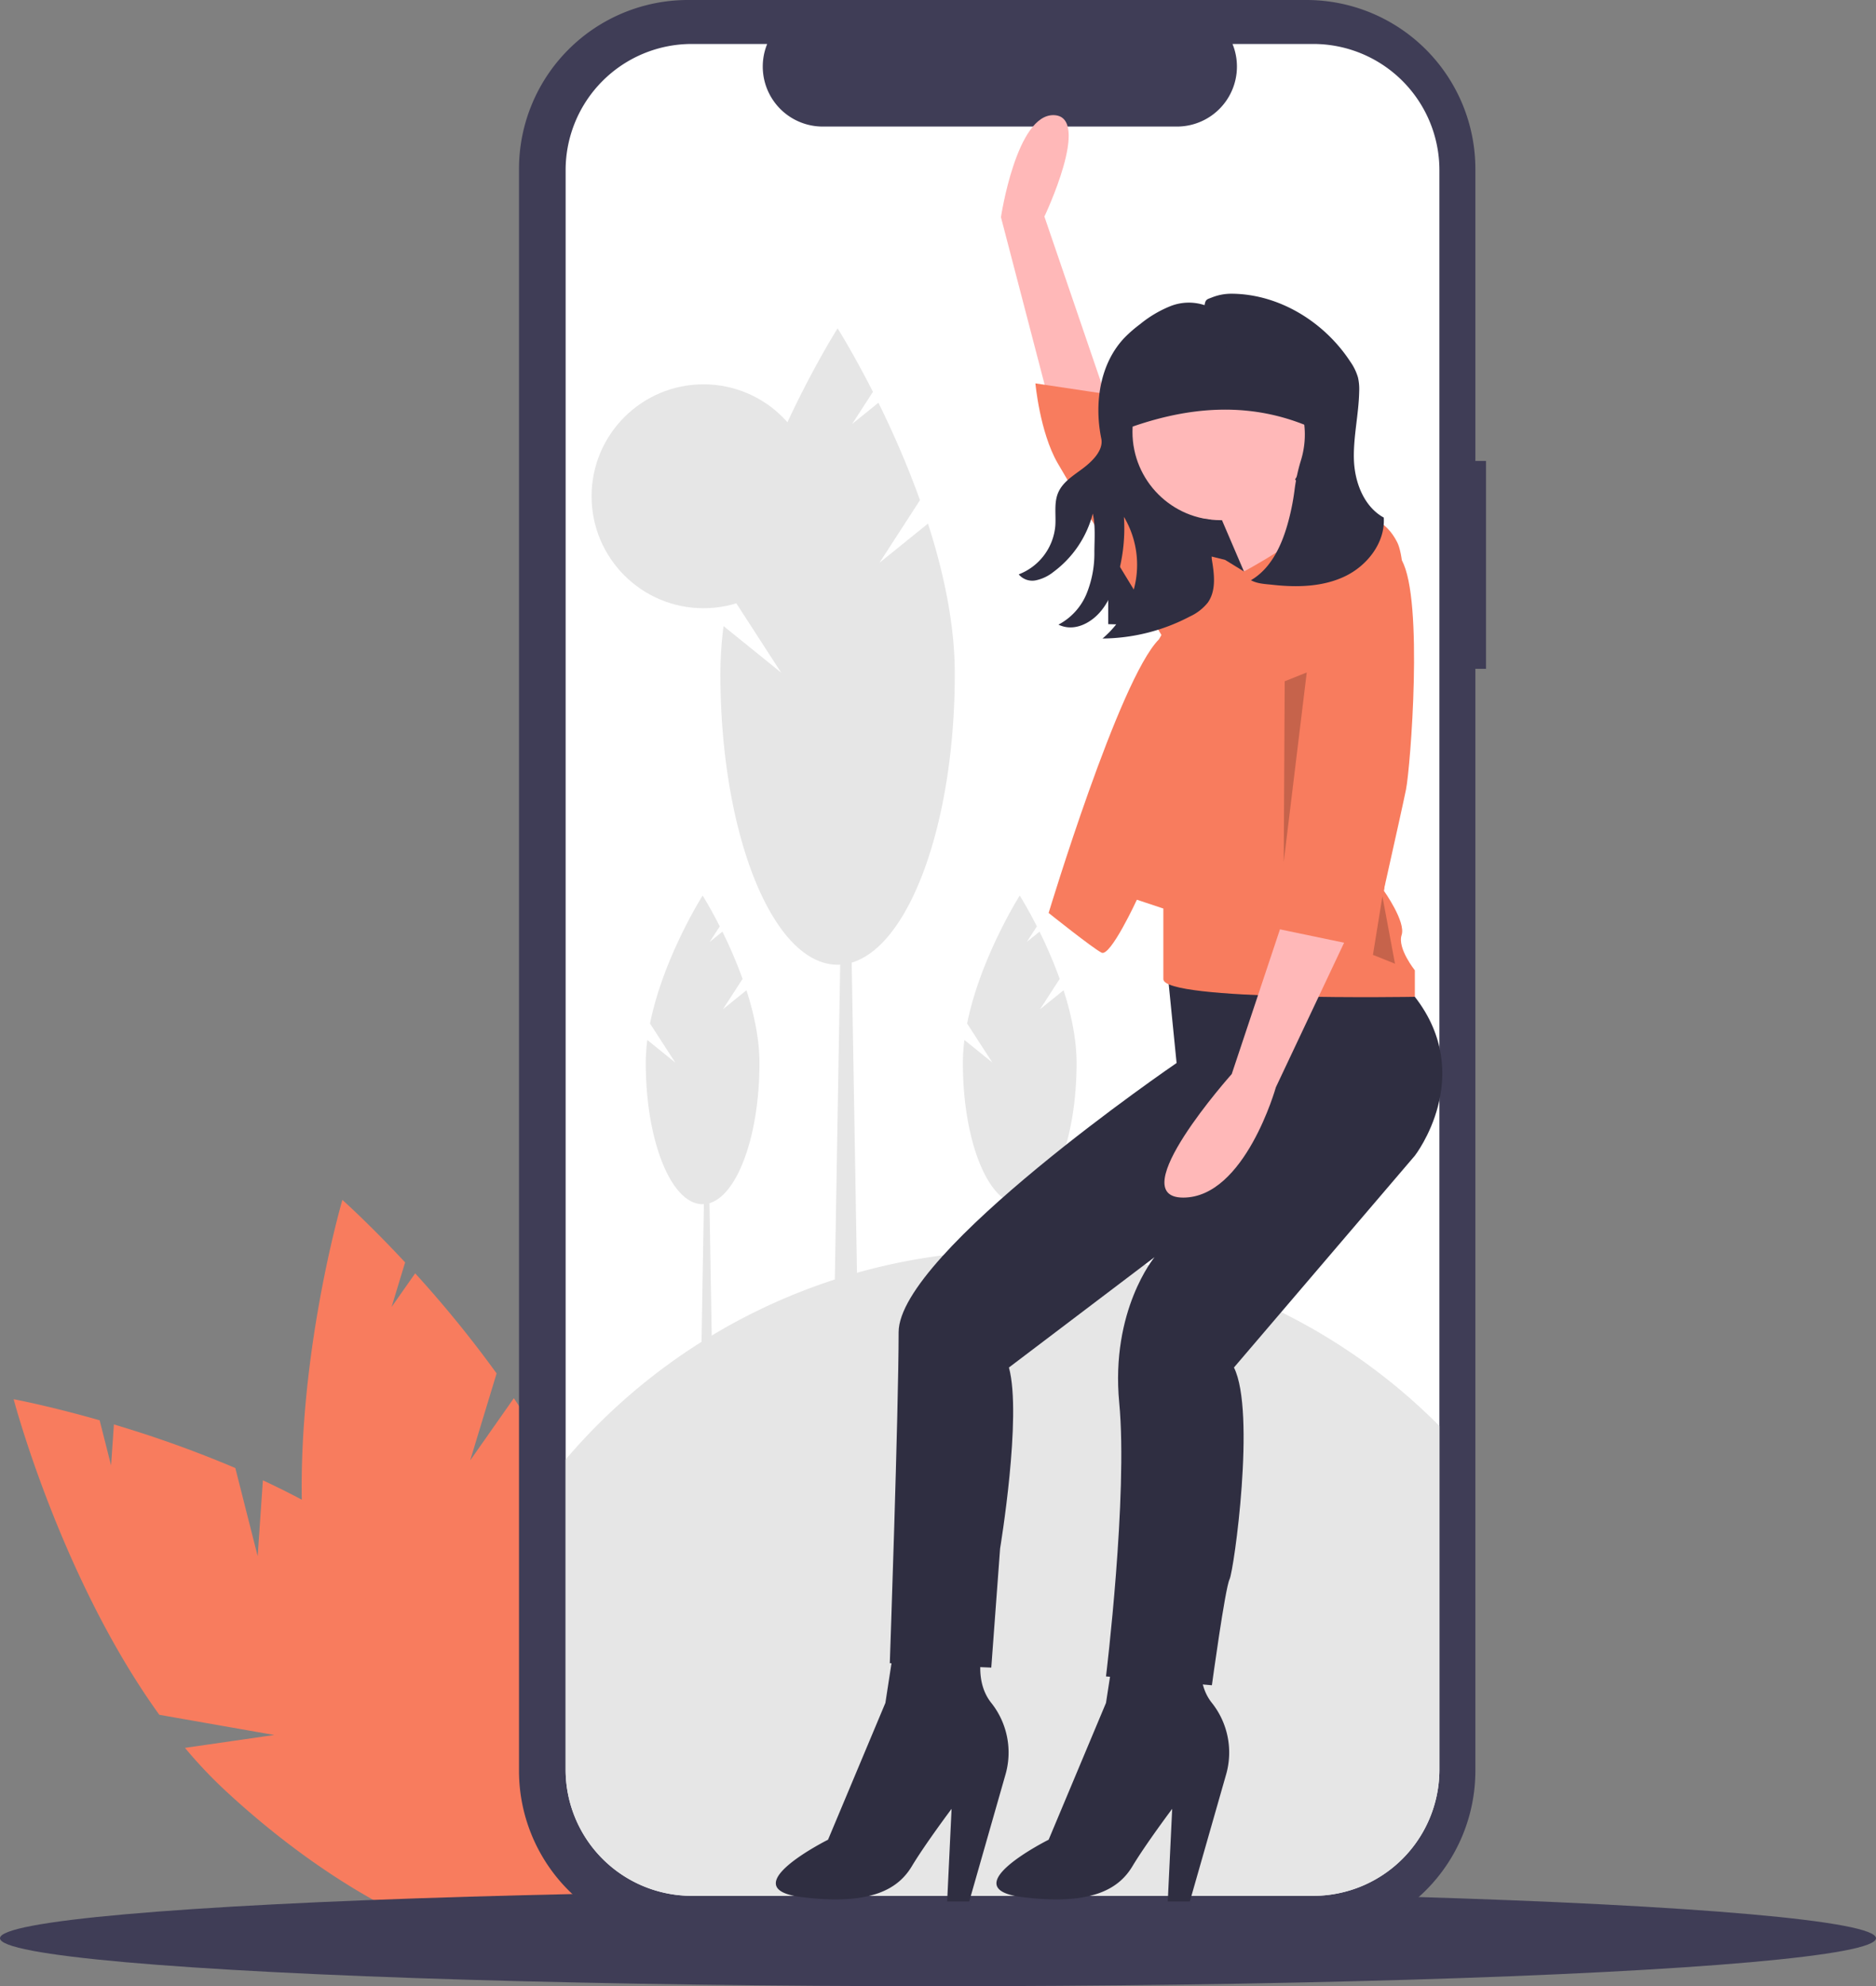 <svg xmlns="http://www.w3.org/2000/svg" data-name="Layer 1" width="704" height="745.194" viewBox="0 0 704 745.194" xmlns:xlink="http://www.w3.org/1999/xlink"><rect x="0" y="0" width="704" height="745.194" fill="#808080" stroke="none"/><title>mobile_web</title><path d="M344.694,661.251l-8.387-33.073A429.461,429.461,0,0,0,290.742,611.834l-1.058,15.371L285.39,610.271c-19.202-5.482-32.265-7.896-32.265-7.896s17.649,67.097,54.661,118.393l43.124,7.572-33.501,4.832A173.751,173.751,0,0,0,332.395,749.052c53.84,49.97,113.807,72.894,133.938,51.203s-7.195-79.784-61.035-129.754c-16.691-15.491-37.658-27.922-58.646-37.705Z" transform="translate(-248 -77.403)" fill="#f87c5e"/><path d="M424.443,625.33l9.916-32.647a429.465,429.465,0,0,0-30.557-37.544L394.951,567.75l5.077-16.715c-13.604-14.618-23.539-23.438-23.539-23.438s-19.575,66.561-14.405,129.604l33.002,28.773L363.909,672.793a173.751,173.751,0,0,0,4.621,21.341c20.26,70.607,59.745,121.228,88.19,113.065s35.081-72.017,14.821-142.624c-6.281-21.889-17.804-43.368-30.714-62.592Z" transform="translate(-248 -77.403)" fill="#f87c5e"/><ellipse cx="352" cy="727.194" rx="352" ry="18" fill="#3f3d56"/><path d="M805.654,250.35h-3.999V140.805a63.402,63.402,0,0,0-63.402-63.402H506.166a63.402,63.402,0,0,0-63.402,63.402V741.779a63.402,63.402,0,0,0,63.402,63.402H738.253a63.402,63.402,0,0,0,63.402-63.402V328.326h3.999Z" transform="translate(-248 -77.403)" fill="#3f3d56"/><path d="M788.16,141.247v600.09a47.351,47.351,0,0,1-47.35,47.35H507.61a47.351,47.351,0,0,1-47.35-47.35v-600.09a47.351,47.351,0,0,1,47.35-47.35H535.9a22.507,22.507,0,0,0,20.83,30.99H689.69a22.507,22.507,0,0,0,20.83-30.99h30.29A47.351,47.351,0,0,1,788.16,141.247Z" transform="translate(-248 -77.403)" fill="#fff"/><path d="M788.16,612.407v128.93a47.351,47.351,0,0,1-47.35,47.35H507.61a47.351,47.351,0,0,1-47.35-47.35v-116.36a222.971,222.971,0,0,1,327.9-12.57Z" transform="translate(-248 -77.403)" fill="#e6e6e6"/><polygon points="322.174 511.167 312.75 511.167 315.891 327.064 319.033 327.064 322.174 511.167" fill="#e6e6e6"/><path d="M578.028,288.559l15.214-23.512a352.497,352.497,0,0,0-15.608-36.537l-9.838,7.946,7.789-12.038c-7.423-14.613-13.265-23.82-13.265-23.82s-30.512,48.081-40.705,98.988l19.523,30.171L519.525,312.301a142.61,142.61,0,0,0-1.186,17.883c0,60.291,19.691,109.166,43.981,109.166s43.981-48.875,43.981-109.166c0-18.691-4.228-38.245-10.061-56.334Z" transform="translate(-248 -77.403)" fill="#e6e6e6"/><polygon points="267.479 524.167 262.908 524.167 264.432 434.879 265.955 434.879 267.479 524.167" fill="#e6e6e6"/><path d="M519.288,456.068l7.378-11.403a170.957,170.957,0,0,0-7.57-17.72l-4.771,3.854,3.778-5.838c-3.6-7.087-6.433-11.552-6.433-11.552s-14.798,23.319-19.742,48.008l9.468,14.633-10.482-8.466a69.165,69.165,0,0,0-.575,8.673c0,29.24,9.55,52.945,21.33,52.945S533,505.496,533,476.255c0-9.065-2.051-18.549-4.88-27.321Z" transform="translate(-248 -77.403)" fill="#e6e6e6"/><polygon points="386.479 524.167 381.908 524.167 383.432 434.879 384.955 434.879 386.479 524.167" fill="#e6e6e6"/><path d="M638.288,456.068l7.378-11.403a170.957,170.957,0,0,0-7.57-17.72l-4.771,3.854,3.778-5.838c-3.6-7.087-6.433-11.552-6.433-11.552s-14.798,23.319-19.742,48.008l9.468,14.633-10.482-8.466a69.165,69.165,0,0,0-.575,8.673c0,29.24,9.55,52.945,21.33,52.945S652,505.496,652,476.255c0-9.065-2.051-18.549-4.88-27.321Z" transform="translate(-248 -77.403)" fill="#e6e6e6"/><circle cx="264" cy="186.194" r="42" fill="#e6e6e6"/><polygon points="415.872 234.173 492.533 236.077 502.852 144.666 415.872 144.666 415.872 234.173" fill="#2f2e41"/><path d="M644.77,239.961l-21.147-81.078s5.842-38.92,19.974-38.278-3.669,38.049-3.669,38.049l23.943,70.038Z" transform="translate(-248 -77.403)" fill="#ffb8b8"/><path d="M686.224,443.109l3.311,33.115s-104.311,71.196-104.311,101-3.311,124.18-3.311,124.18l38.082,1.656,3.311-44.705s8.279-49.672,3.311-67.885l54.639-41.393s-16.557,19.869-13.246,54.639S663.044,706.37,663.044,706.37l39.738,3.311s4.967-36.426,6.623-39.738,9.934-62.918,1.656-79.475l67.885-79.475s23.18-29.803,0-59.606l-13.246-6.623Z" transform="translate(-248 -77.403)" fill="#2f2e41"/><path d="M583.569,694.78l-3.311,21.524-21.524,51.328s-36.426,18.213-9.934,21.524,36.426-3.311,41.393-11.59,14.902-21.524,14.902-21.524L603.438,790.812h8.279l13.569-47.492a29.952,29.952,0,0,0-5.093-26.768q-.098-.124-.197-.248c-6.623-8.279-3.311-19.869-3.311-19.869Z" transform="translate(-248 -77.403)" fill="#2f2e41"/><path d="M666.355,694.78l-3.311,21.524-21.524,51.328s-36.426,18.213-9.934,21.524,36.426-3.311,41.393-11.59,14.902-21.524,14.902-21.524L686.224,790.812h8.279l13.569-47.492a29.952,29.952,0,0,0-5.093-26.768q-.098-.124-.197-.248c-6.623-8.279-3.311-19.869-3.311-19.869Z" transform="translate(-248 -77.403)" fill="#2f2e41"/><circle cx="458.093" cy="162.051" r="33.115" fill="#ffb8b8"/><path d="M704.437,267.601l14.902,34.77,29.803-23.18s-18.213-24.836-18.213-28.147Z" transform="translate(-248 -77.403)" fill="#ffb8b8"/><path d="M707.749,287.47l7.064,4.341s22.823-12.101,28.576-20.639c0,0,20.655-6.882,28.934,9.675s-4.967,130.803-4.967,130.803,8.279,11.59,6.623,16.557S778.945,441.453,778.945,441.453v9.934s-94.377,1.656-94.377-6.623V418.273l-9.934-3.311s-9.934,21.524-13.246,19.869-19.869-14.902-19.869-14.902,26.492-87.754,41.393-102.655l18.213-31.459Z" transform="translate(-248 -77.403)" fill="#f87c5e"/><path d="M704.437,289.126s-3.311-6.623-8.279-8.279-29.803-36.426-29.803-36.426l3.311-18.213-33.115-4.967s1.656,18.213,8.279,29.803,43.049,71.196,43.049,71.196l18.213-33.115Z" transform="translate(-248 -77.403)" fill="#f87c5e"/><path d="M730.101,420.756l-19.869,59.606s-41.393,46.36-18.213,46.36,34.77-41.393,34.77-41.393l28.147-59.606Z" transform="translate(-248 -77.403)" fill="#ffb8b8"/><path d="M666.405,239.938c26.522-10.63,52.669-12.898,78.135,0V218.511A13.955,13.955,0,0,0,730.584,204.556H677.43a11.025,11.025,0,0,0-11.025,11.025Z" transform="translate(-248 -77.403)" fill="#2f2e41"/><path d="M750.798,285.814s15.107-12.796,23.283,1.881,3.209,77.594,1.553,85.873-13.246,59.606-13.246,59.606l-39.738-8.279s-3.311-23.18,6.623-21.524Z" transform="translate(-248 -77.403)" fill="#f87c5e"/><path d="M767.278,271.587c-7.475-4.105-10.954-13.318-11.202-21.843-.248-8.524,1.819-16.961,1.982-25.487a19.701,19.701,0,0,0-.442-5.197,19.992,19.992,0,0,0-2.859-5.917c-9.721-14.895-26.618-25.372-44.416-25.537a19.727,19.727,0,0,0-7.516,1.382c-1.84.737-2.442.647-2.794,2.906a18.808,18.808,0,0,0-12.908.41,43.67,43.67,0,0,0-11.288,6.722,50.911,50.911,0,0,0-5.707,4.941c-9.406,9.744-11.572,24.762-8.847,38.028.886,4.313-3.365,8.477-6.882,11.126s-7.578,5.082-9.305,9.132c-1.661,3.896-.749,8.352-1.083,12.574a21.506,21.506,0,0,1-13.72,18.069,6.619,6.619,0,0,0,6.386,2.246,15.717,15.717,0,0,0,6.654-3.168,39.582,39.582,0,0,0,14.756-21.895c1.033,4.698.632,9.544.594,14.355a40.097,40.097,0,0,1-2.907,15.679,22.958,22.958,0,0,1-10.57,11.639c4.614,2.259,9.698.622,13.607-2.711,3.909-3.332,6.218-8.17,7.83-13.047a65.027,65.027,0,0,0,3.133-24.68A35.239,35.239,0,0,1,674.197,295.34a36.73,36.73,0,0,1-12.458,21.624,71.559,71.559,0,0,0,32.752-8.248,18.537,18.537,0,0,0,6.718-5.174c3.251-4.51,2.482-10.661,1.57-16.145-.721-4.336,4.698-10.605,1.595-13.719a5.144,5.144,0,0,0-3.449-1.482c-9.453-.91-18.205-5.657-23.25-13.703-3.535-5.638-5.876-12.076-5.876-18.097a32.931,32.931,0,1,1,64.385,9.772,66.082,66.082,0,0,0-2.397,11.16,87.685,87.685,0,0,1-2.673,12.983c-2.348,8.175-6.325,16.517-13.685,20.781,2.473,1.353,5.336,1.414,8.138,1.723,9.235,1.018,18.948.793,27.307-3.263C761.23,289.496,767.874,280.858,767.278,271.587Z" transform="translate(-248 -77.403)" fill="#2f2e41"/><polygon points="490.38 252.288 481.739 323.422 482.101 255.6 490.38 252.288" opacity="0.2"/><polygon points="518.772 336.291 515.216 358.255 523.494 361.567 518.772 336.291" opacity="0.2"/></svg>